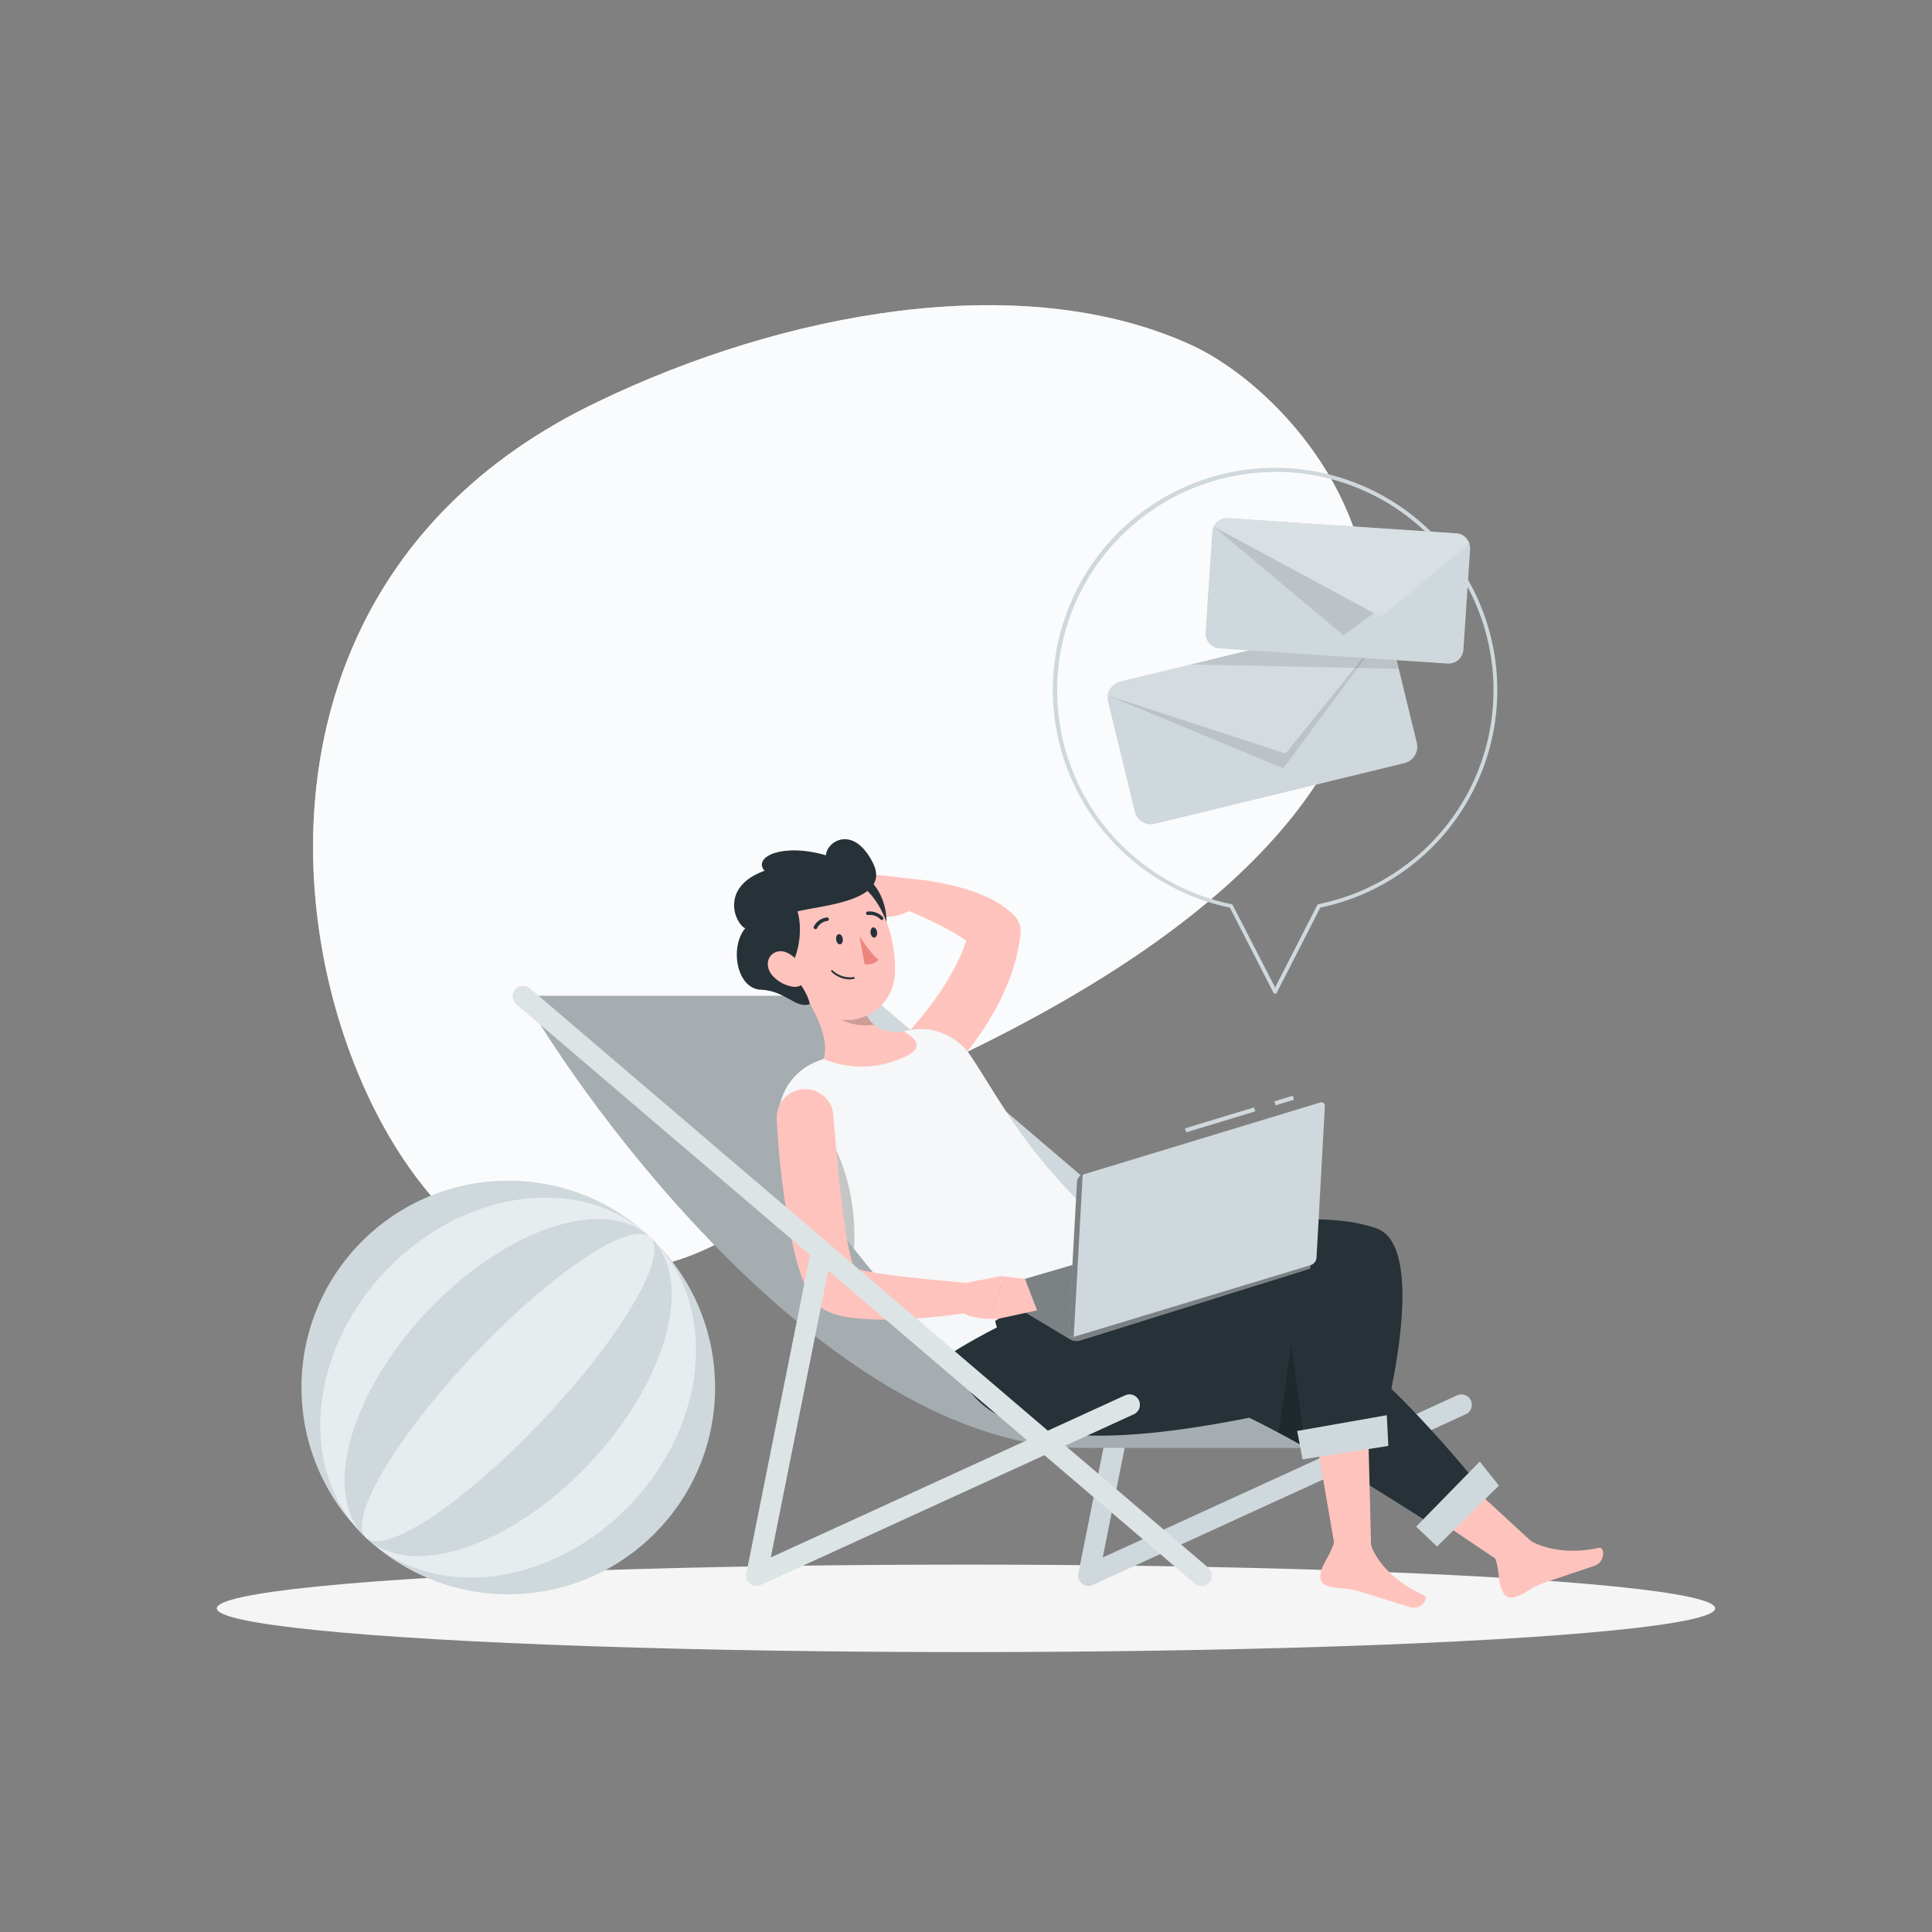 <svg xmlns="http://www.w3.org/2000/svg" viewBox="0 0 500 500"><rect x="0" y="0" width="500" height="500" fill="#808080" stroke="none"/><g id="freepik--background-simple--inject-124"><path d="M306.82,88.63c-43.4-19-104-7.85-152.1,15.34-125,59.66-64.95,224.47-9.65,224.65,52.42,6.6,70.58-39.88,100.94-54.36C417.31,193.29,343.44,104,306.82,88.63Z" style="fill:#CFD8DC"></path><path d="M306.82,88.63c-43.4-19-104-7.85-152.1,15.34-125,59.66-64.95,224.47-9.65,224.65,52.42,6.6,70.58-39.88,100.94-54.36C417.31,193.29,343.44,104,306.82,88.63Z" style="fill:#fff;opacity:0.9"></path></g><g id="freepik--Shadow--inject-124"><ellipse id="freepik--path--inject-124" cx="250" cy="416.24" rx="193.89" ry="11.32" style="fill:#f5f5f5"></ellipse></g><g id="freepik--beach-ball--inject-124"><circle cx="131.52" cy="359.09" r="53.52" transform="translate(-9.52 3.63) rotate(-1.53)" style="fill:#CFD8DC"></circle><ellipse cx="131.52" cy="359.09" rx="53.52" ry="43.79" transform="translate(-219.73 207.87) rotate(-46.59)" style="fill:#fff;opacity:0.5"></ellipse><ellipse cx="131.52" cy="359.09" rx="53.52" ry="28.77" transform="translate(-219.73 207.87) rotate(-46.59)" style="fill:#CFD8DC"></ellipse><ellipse cx="131.52" cy="359.09" rx="53.52" ry="12.29" transform="translate(-219.73 207.87) rotate(-46.59)" style="fill:#fff;opacity:0.5"></ellipse></g><g id="freepik--Character--inject-124"><path d="M396.86,410.45a2.66,2.66,0,0,1-1.75-.65l-175.67-150a2.7,2.7,0,0,1,3.5-4.1L398.61,405.71a2.69,2.69,0,0,1-1.75,4.74Z" style="fill:#CFD8DC"></path><path d="M281.75,410.45a2.74,2.74,0,0,1-1.68-.58,2.69,2.69,0,0,1-1-2.64l16.81-84a2.69,2.69,0,1,1,5.28,1.05l-15.78,78.8,91.66-41.94a2.69,2.69,0,1,1,2.24,4.89l-96.45,44.14A2.75,2.75,0,0,1,281.75,410.45Z" style="fill:#CFD8DC"></path><path d="M221.19,257.7H135.27c22.25,38.05,84,117,145.21,117h74.9C307,374.66,243.44,295.75,221.19,257.7Z" style="fill:#CFD8DC"></path><path d="M221.19,257.7H135.27c22.25,38.05,84,117,145.21,117h74.9C307,374.66,243.44,295.75,221.19,257.7Z" style="opacity:0.2"></path><path d="M234,268.27l.61-.65.7-.77c.47-.51.95-1,1.41-1.58.93-1.09,1.85-2.18,2.74-3.3a84.4,84.4,0,0,0,4.95-6.94c.76-1.19,1.47-2.4,2.13-3.61s1.29-2.44,1.85-3.68a41.82,41.82,0,0,0,2.6-7.51l1.63,5.59a13.54,13.54,0,0,0-3.36-2.92,54.79,54.79,0,0,0-5.14-3c-1.83-.95-3.74-1.86-5.69-2.75l-5.87-2.64-.14-.07a3.7,3.7,0,0,1,1.65-7.07,62,62,0,0,1,7,.71,69.15,69.15,0,0,1,6.94,1.46,49,49,0,0,1,7,2.44,24.34,24.34,0,0,1,7.39,4.86,6,6,0,0,1,1.71,5l-.08.57A48.44,48.44,0,0,1,261.38,253a62.09,62.09,0,0,1-4.5,9.53,75.23,75.23,0,0,1-5.75,8.56c-1.06,1.35-2.13,2.68-3.28,4-.57.64-1.15,1.28-1.75,1.91l-.93.94-1,1a7.35,7.35,0,0,1-10.47-10.32Z" style="fill:#ffc3bd"></path><path d="M236.54,227.55l-8.6-1.06-2.85,10.37s8.68,2.23,12.44-3.38Z" style="fill:#ffc3bd"></path><polygon points="221.23 226.43 220.12 235.12 225.09 236.86 227.94 226.49 221.23 226.43" style="fill:#ffc3bd"></polygon><path d="M246.51,350s-23.27-18.15-43-53.11a15.59,15.59,0,0,1,8-22.21c7.43-2.84,15.43-5.53,21.95-7.61a15.56,15.56,0,0,1,17.66,6.09c8.06,12,16,28.92,40.74,49.19a2.58,2.58,0,0,1-.43,4.29Z" style="fill:#CFD8DC"></path><path d="M246.51,350s-23.27-18.15-43-53.11a15.59,15.59,0,0,1,8-22.21c7.43-2.84,15.43-5.53,21.95-7.61a15.56,15.56,0,0,1,17.66,6.09c8.06,12,16,28.92,40.74,49.19a2.58,2.58,0,0,1-.43,4.29Z" style="fill:#fff;opacity:0.8"></path><path d="M201.73,292.35c2.92-9.15,5.44-6.39,6.59-5.48,8.93,7.1,13.57,22.42,12.69,36.29a214.2,214.2,0,0,1-17.62-26.43A15,15,0,0,1,201.73,292.35Z" style="opacity:0.2"></path><path d="M203.62,250.8c4.65,5.94,11.75,17.11,9.49,23.23a25.26,25.26,0,0,0,19,.31c7.83-2.81,5.2-5.46,1.71-7.42-8.12,1.17-11-5.05-12.37-10.56Z" style="fill:#ffc3bd"></path><path d="M221.49,256.41l-10-3.1A27.33,27.33,0,0,0,214.2,261c2.12,3.24,7.78,5,12,4.17C223.61,263.05,222.29,259.62,221.49,256.41Z" style="opacity:0.2"></path><path d="M225,227.82c3.62,2.91,5.3,9.55,4,14.17-6.55-10.33-6.64-13.38-6.64-13.38Z" style="fill:#263238"></path><path d="M202.55,242.14c2.32,9.4,3.2,15,8.91,19.21a12.48,12.48,0,0,0,20.14-9.27c.49-8.78-3.38-22.66-13.41-25.2S200.24,232.75,202.55,242.14Z" style="fill:#ffc3bd"></path><path d="M204.19,250.79c2.45-3.37,3.65-10,2.21-14.93,6-1.53,24.57-2.61,19.49-12.59s-12-5.49-12.13-1.92c-11.38-3.3-19,.48-15.9,4-11.72,4.24-7.6,13.75-5,14.89-4.06,4.84-2.27,15.66,4.07,15.9s9.08,5.08,12.66,3.7C208.91,256.16,204.19,250.79,204.19,250.79Z" style="fill:#263238"></path><path d="M216.39,243.19c.11.73.57,1.26,1.05,1.19s.77-.71.67-1.43-.57-1.26-1.05-1.19S216.29,242.47,216.39,243.19Z" style="fill:#263238"></path><path d="M225.31,241.47c.1.73.57,1.26,1,1.19s.78-.71.68-1.43S226.45,240,226,240,225.2,240.75,225.31,241.47Z" style="fill:#263238"></path><path d="M199.67,252.18a8.77,8.77,0,0,0,5.55,3.18c2.88.39,3.8-2.23,2.55-4.7-1.11-2.23-4-5.11-6.63-4.37S198,250,199.67,252.18Z" style="fill:#ffc3bd"></path><path d="M222.43,242.28s2.58,4.21,4.92,6.1c-1.14,1.46-3.59,1.18-3.59,1.18Z" style="fill:#ed847e"></path><path d="M220,253.46a6.87,6.87,0,0,1-4.85-2,.22.22,0,0,1,0-.32.24.24,0,0,1,.33,0,6.65,6.65,0,0,0,5.46,1.73.24.24,0,0,1,.27.19.22.22,0,0,1-.19.26A7.19,7.19,0,0,1,220,253.46Z" style="fill:#263238"></path><path d="M211.05,240.47a.53.53,0,0,1-.23-.06.47.47,0,0,1-.2-.63,4.34,4.34,0,0,1,3.38-2.35.48.48,0,0,1,.51.43.43.43,0,0,1-.41.48h0a3.44,3.44,0,0,0-2.65,1.9A.46.46,0,0,1,211.05,240.47Z" style="fill:#263238"></path><path d="M228.33,238.09a.5.5,0,0,1-.43-.13,3.78,3.78,0,0,0-3.19-1.15.5.5,0,0,1-.56-.37.43.43,0,0,1,.34-.53,4.81,4.81,0,0,1,4,1.41.47.47,0,0,1,0,.65A.57.57,0,0,1,228.33,238.09Z" style="fill:#263238"></path><polygon points="388.93 404.67 400.3 402.58 372.1 376.62 364.18 387.99 388.93 404.67" style="fill:#ffc3bd"></polygon><path d="M388.45,410.83c-.9-2.6-.21-6.11-2.76-10.12,0,0,6-6.07,8.5-3.4s10.26,5.41,19.7,3.25c1.32-.3,1.72,3.65-1.25,4.67-4.91,1.68-8.54,2.85-12.73,4.29-3.58,1.23-4.22,2.33-7,3.5C390.59,414,389.36,413.44,388.45,410.83Z" style="fill:#ffc3bd"></path><path d="M281.2,331.92s37.21,5,59.07,12.7c14.51,5.09,42,39.21,42,39.21L371.15,395s-27.59-18.23-47.83-28.09c-35.43,7-71.34,9.32-76.81-16.88C254.68,344.6,281.2,331.92,281.2,331.92Z" style="fill:#263238"></path><path d="M334.72,344.17l-3.82,26.58c6.16,3.28,12.58,7,18.44,10.51Z" style="opacity:0.2"></path><polygon points="387.92 384.48 371.9 400.24 366.49 395.08 382.96 378.25 387.92 384.48" style="fill:#CFD8DC"></polygon><path d="M292.2,323.79s42.18-13.57,64-5.9c14.51,5.09,1.11,53.45,1.11,53.45l-19.76,2.42s-2.19-19.28-4-29.11c-17.93,7.5-70.57,23.4-76-2.8C265.68,336.47,292.2,323.79,292.2,323.79Z" style="fill:#263238"></path><polygon points="345.43 400.24 354.85 400.66 354.06 369.12 340.24 370.12 345.43 400.24" style="fill:#ffc3bd"></polygon><path d="M342,406.27c.79-2.64,3.41-5.07,3.69-9.82,0,0,8.44-1.38,8.88,2.24s5.14,10.39,14.06,14.18c1.24.53-.75,4-3.75,3.05-5-1.51-8.59-2.7-12.83-4-3.62-1.1-4.79-.59-7.72-1.27C341.91,410.09,341.23,408.92,342,406.27Z" style="fill:#ffc3bd"></path><polygon points="359.3 374.21 337.1 377.68 335.71 370.33 358.9 366.25 359.3 374.21" style="fill:#CFD8DC"></polygon><path d="M215.66,288.66c.57,6.51,1.13,13.2,1.86,19.72.34,3.26.78,6.5,1.24,9.67a69,69,0,0,0,1.83,8.81,15.6,15.6,0,0,0,.52,1.48c.06.16.12.27.07.21s0,.05-.17-.17l-.22-.22-.16-.15-.17-.12-.1-.06a1.1,1.1,0,0,0-.15-.09c-.15-.06-.07,0,.07.08a4.47,4.47,0,0,0,.62.26,16.34,16.34,0,0,0,1.84.56c1.37.34,2.9.62,4.46.86s3.16.48,4.78.68c6.47.81,13.2,1.34,19.85,2h.07a3.68,3.68,0,0,1,.24,7.28,147,147,0,0,1-20.7,2,71.81,71.81,0,0,1-10.93-.42,31.53,31.53,0,0,1-3.11-.55c-.56-.14-1.14-.3-1.79-.53a12.19,12.19,0,0,1-2.22-1c-.19-.11-.44-.26-.68-.43l-.36-.25L212,338l-.4-.36a6.25,6.25,0,0,1-.44-.45,8.35,8.35,0,0,1-.56-.67,14.86,14.86,0,0,1-1.28-1.93,26.88,26.88,0,0,1-1.47-3.17,48.21,48.21,0,0,1-1.79-5.57c-.47-1.79-.87-3.54-1.24-5.29-.75-3.49-1.28-6.94-1.8-10.38-1-6.9-1.65-13.67-2-20.65a7.36,7.36,0,0,1,14.68-1Z" style="fill:#ffc3bd"></path><path d="M316.56,316l20.91,9.65c1.29.59,2.2,2.47,1.33,2.75L279.27,347a3.62,3.62,0,0,1-2.76-.65L259,335.83c-1.25-.75-2-2.46-1.13-2.71Z" style="fill:#CFD8DC"></path><path d="M316.56,316l20.91,9.65c1.29.59,2.2,2.47,1.33,2.75L279.27,347a3.62,3.62,0,0,1-2.76-.65L259,335.83c-1.25-.75-2-2.46-1.13-2.71Z" style="opacity:0.4"></path><rect x="329.87" y="284.24" width="4.98" height="1.08" transform="translate(-68.35 108.74) rotate(-16.87)" style="fill:#CFD8DC"></rect><rect x="306.44" y="289.26" width="18.68" height="1.08" transform="translate(-70.52 104.13) rotate(-16.87)" style="fill:#CFD8DC"></rect><path d="M341.55,285.36,280.2,304a2.18,2.18,0,0,0-1.47,1.82l-2.16,39.16a.94.94,0,0,0,1.31,1l61.36-18.58a2.2,2.2,0,0,0,1.47-1.83l2.16-39.15A.94.94,0,0,0,341.55,285.36Z" style="fill:#CFD8DC"></path><path d="M278.73,305.77l-2.16,39.16a.94.94,0,0,0,1.31,1l2.32-42A2.18,2.18,0,0,0,278.73,305.77Z" style="opacity:0.4"></path><path d="M250.56,331.9l8.4-1.64-.44,11s-9.51.82-11-3.55l.83-3.68A2.79,2.79,0,0,1,250.56,331.9Z" style="fill:#ffc3bd"></path><polygon points="265.25 330.96 268.39 339.12 258.52 341.26 258.96 330.26 265.25 330.96" style="fill:#ffc3bd"></polygon><path d="M310.93,410.45a2.64,2.64,0,0,1-1.74-.65l-175.67-150a2.7,2.7,0,0,1,3.5-4.1L312.68,405.71a2.69,2.69,0,0,1-1.75,4.74Z" style="fill:#CFD8DC"></path><path d="M310.93,410.45a2.64,2.64,0,0,1-1.74-.65l-175.67-150a2.7,2.7,0,0,1,3.5-4.1L312.68,405.71a2.69,2.69,0,0,1-1.75,4.74Z" style="fill:#fff;opacity:0.3"></path><path d="M195.82,410.45a2.73,2.73,0,0,1-1.67-.58,2.7,2.7,0,0,1-1-2.64l16.82-84a2.69,2.69,0,1,1,5.28,1.05l-15.78,78.8,91.66-41.94a2.69,2.69,0,1,1,2.24,4.89l-96.46,44.14A2.75,2.75,0,0,1,195.82,410.45Z" style="fill:#CFD8DC"></path><path d="M195.82,410.45a2.73,2.73,0,0,1-1.67-.58,2.7,2.7,0,0,1-1-2.64l16.82-84a2.69,2.69,0,1,1,5.28,1.05l-15.78,78.8,91.66-41.94a2.69,2.69,0,1,1,2.24,4.89l-96.46,44.14A2.75,2.75,0,0,1,195.82,410.45Z" style="fill:#fff;opacity:0.3"></path></g><g id="freepik--E-mails--inject-124"><path d="M330,257.16a.5.5,0,0,1-.45-.27l-11.26-22a57.51,57.51,0,1,1,23.4,0l-11.25,22A.48.48,0,0,1,330,257.16Zm0-135A56.5,56.5,0,0,0,318.71,234a.5.5,0,0,1,.34.26L330,255.56l10.91-21.32a.52.52,0,0,1,.35-.26A56.5,56.5,0,0,0,330,122.11Z" style="fill:#CFD8DC"></path><path d="M286.78,181.64l6.9,28.39a4.32,4.32,0,0,0,5.22,3.17l64.59-15.71a4.34,4.34,0,0,0,3.18-5.22l-6.9-28.38a4.43,4.43,0,0,0-.69-1.49,4.33,4.33,0,0,0-4.53-1.69L290,176.42A4.35,4.35,0,0,0,286.7,180,4.15,4.15,0,0,0,286.78,181.64Z" style="fill:#CFD8DC"></path><path d="M286.7,180l45.44,18.83,26.94-36.43a4.33,4.33,0,0,0-4.53-1.69L290,176.42A4.35,4.35,0,0,0,286.7,180Z" style="opacity:0.1"></path><path d="M286.7,180l46,15,26.36-32.56a4.33,4.33,0,0,0-4.53-1.69L290,176.42A4.35,4.35,0,0,0,286.7,180Z" style="fill:#CFD8DC"></path><path d="M286.7,180l46,15,26.36-32.56a4.33,4.33,0,0,0-4.53-1.69L290,176.42A4.35,4.35,0,0,0,286.7,180Z" style="fill:#fff;opacity:0.1"></path><polygon points="362 173.09 308.3 171.96 324.95 167.91 361.28 170.13 362 173.09" style="opacity:0.1"></polygon><path d="M313.73,137.7l-1.73,26a3.86,3.86,0,0,0,3.58,4.1l59.05,3.93a3.86,3.86,0,0,0,4.1-3.58l1.73-25.95a3.88,3.88,0,0,0-3.59-4.1l-59.05-3.93a3.87,3.87,0,0,0-3.72,2.17A3.68,3.68,0,0,0,313.73,137.7Z" style="fill:#CFD8DC"></path><path d="M314.1,136.29l33.55,28.14,32.62-23.73a3.85,3.85,0,0,0-3.4-2.65l-59.05-3.93A3.87,3.87,0,0,0,314.1,136.29Z" style="opacity:0.1"></path><path d="M314.1,136.29l43.34,23.38,22.83-19a3.85,3.85,0,0,0-3.4-2.65l-59.05-3.93A3.87,3.87,0,0,0,314.1,136.29Z" style="fill:#CFD8DC"></path><path d="M314.1,136.29l43.34,23.38,22.83-19a3.85,3.85,0,0,0-3.4-2.65l-59.05-3.93A3.87,3.87,0,0,0,314.1,136.29Z" style="fill:#fff;opacity:0.2"></path></g></svg>
